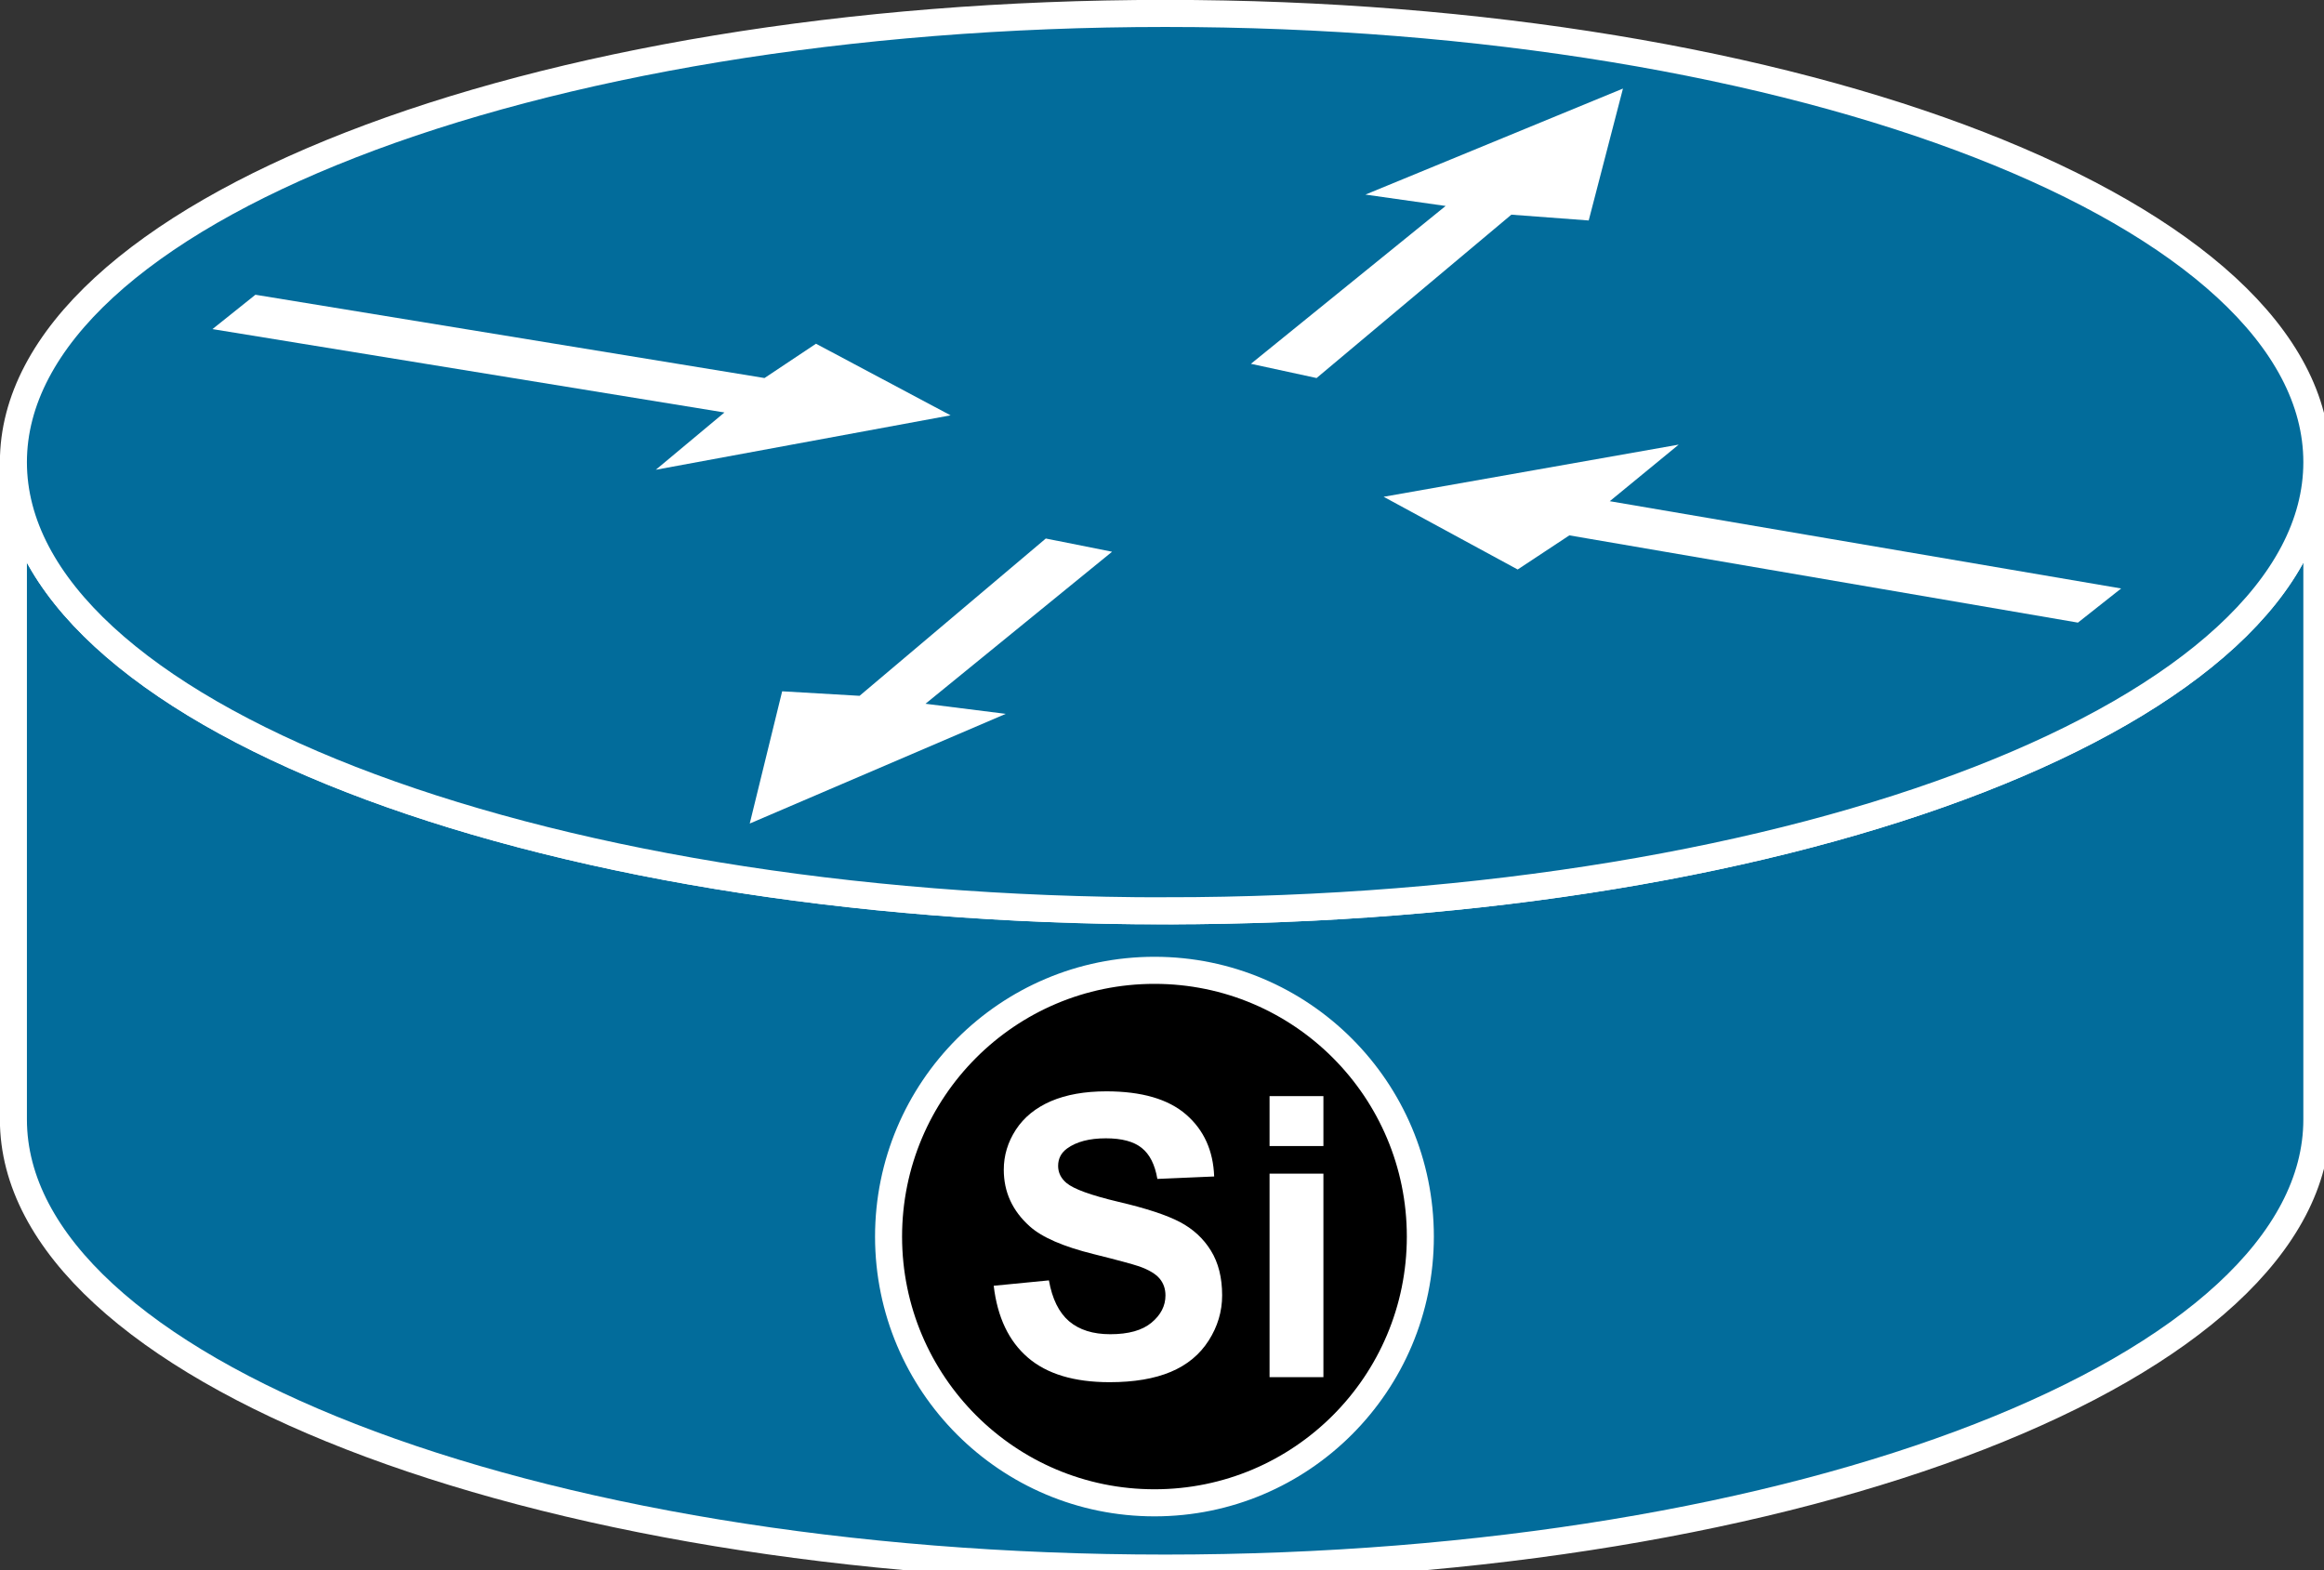 <?xml version="1.0" encoding="UTF-8"?>
<svg xmlns="http://www.w3.org/2000/svg" xmlns:xlink="http://www.w3.org/1999/xlink" width="296pt" height="200pt" viewBox="0 0 296 200" version="1.1">
<rect x="0" y="0" width="296" height="200" fill="#333333" stroke="none"/>
<defs>
<g>
<symbol overflow="visible" id="glyph0-0">
<path style="stroke:none;" d="M 6.25 0 L 6.25 -31.25 L 31.25 -31.25 L 31.25 0 Z M 7.031 -0.781 L 30.469 -0.781 L 30.469 -30.469 L 7.031 -30.469 Z M 7.031 -0.781 "/>
</symbol>
<symbol overflow="visible" id="glyph0-1">
<path style="stroke:none;" d="M 1.812 -11.641 L 8.844 -12.328 C 9.258 -9.973 10.113 -8.238 11.406 -7.125 C 12.707 -6.02 14.457 -5.469 16.656 -5.469 C 18.977 -5.469 20.727 -5.957 21.906 -6.938 C 23.094 -7.926 23.688 -9.082 23.688 -10.406 C 23.688 -11.25 23.438 -11.969 22.938 -12.562 C 22.438 -13.156 21.57 -13.672 20.344 -14.109 C 19.488 -14.398 17.555 -14.922 14.547 -15.672 C 10.672 -16.629 7.953 -17.812 6.391 -19.219 C 4.191 -21.188 3.094 -23.586 3.094 -26.422 C 3.094 -28.242 3.609 -29.945 4.641 -31.531 C 5.68 -33.113 7.172 -34.32 9.109 -35.156 C 11.055 -35.988 13.406 -36.406 16.156 -36.406 C 20.656 -36.406 24.039 -35.422 26.312 -33.453 C 28.582 -31.484 29.773 -28.852 29.891 -25.562 L 22.656 -25.25 C 22.344 -27.082 21.676 -28.398 20.656 -29.203 C 19.645 -30.016 18.125 -30.422 16.094 -30.422 C 13.988 -30.422 12.344 -29.988 11.156 -29.125 C 10.395 -28.57 10.016 -27.832 10.016 -26.906 C 10.016 -26.062 10.367 -25.336 11.078 -24.734 C 11.992 -23.961 14.207 -23.16 17.719 -22.328 C 21.238 -21.504 23.836 -20.648 25.516 -19.766 C 27.203 -18.879 28.52 -17.664 29.469 -16.125 C 30.426 -14.582 30.906 -12.68 30.906 -10.422 C 30.906 -8.367 30.332 -6.445 29.188 -4.656 C 28.051 -2.875 26.441 -1.547 24.359 -0.672 C 22.273 0.203 19.68 0.641 16.578 0.641 C 12.055 0.641 8.582 -0.406 6.156 -2.5 C 3.727 -4.594 2.281 -7.641 1.812 -11.641 Z M 1.812 -11.641 "/>
</symbol>
<symbol overflow="visible" id="glyph0-2">
<path style="stroke:none;" d="M 3.594 -29.438 L 3.594 -35.797 L 10.453 -35.797 L 10.453 -29.438 Z M 3.594 0 L 3.594 -25.922 L 10.453 -25.922 L 10.453 0 Z M 3.594 0 "/>
</symbol>
</g>
</defs>
<g id="surface1">
<path style=" stroke:none;fill-rule:nonzero;fill:rgb(0.784%,42.353%,60.784%);fill-opacity:1;" d="M 295.078 58.863 C 295.078 90.414 229.406 116.008 148.398 116.008 C 67.391 116.008 1.707 90.414 1.707 58.863 L 1.707 142.578 C 1.707 174.133 67.391 199.723 148.398 199.723 C 229.398 199.723 295.078 174.133 295.078 142.578 L 295.078 58.863 "/>
<path style="fill:none;stroke-width:0.5;stroke-linecap:butt;stroke-linejoin:miter;stroke:rgb(100%,100%,100%);stroke-opacity:1;stroke-miterlimit:4;" d="M 42.866 8.535 C 42.866 13.11 33.326 16.821 21.558 16.821 C 9.79 16.821 0.248 13.11 0.248 8.535 L 0.248 20.674 C 0.248 25.249 9.79 28.96 21.558 28.96 C 33.325 28.96 42.866 25.249 42.866 20.674 Z M 42.866 8.535 " transform="matrix(6.884,0,0,6.897,0,0)"/>
<path style=" stroke:none;fill-rule:nonzero;fill:rgb(0.784%,42.353%,60.784%);fill-opacity:1;" d="M 148.398 116.008 C 229.398 116.008 295.078 90.414 295.078 58.863 C 295.078 27.309 229.406 1.711 148.398 1.711 C 67.391 1.711 1.707 27.309 1.707 58.867 C 1.707 90.422 67.391 116.016 148.398 116.016 "/>
<path style="fill:none;stroke-width:0.5;stroke-linecap:butt;stroke-linejoin:miter;stroke:rgb(100%,100%,100%);stroke-opacity:1;stroke-miterlimit:4;" d="M 21.558 16.821 C 33.325 16.821 42.866 13.11 42.866 8.535 C 42.866 3.96 33.326 0.248 21.558 0.248 C 9.79 0.248 0.248 3.96 0.248 8.536 C 0.248 13.111 9.79 16.822 21.558 16.822 Z M 21.558 16.821 " transform="matrix(6.884,0,0,6.897,0,0)"/>
<path style=" stroke:none;fill-rule:nonzero;fill:rgb(100%,100%,100%);fill-opacity:1;" d="M 103.93 43.781 L 121.07 52.902 L 83.527 59.836 L 92.27 52.539 L 27.059 41.918 L 32.531 37.543 L 97.371 48.152 L 103.93 43.781 M 193.301 72.539 L 176.23 63.277 L 213.809 56.633 L 205.031 63.84 L 270.164 74.957 L 264.66 79.305 L 199.883 68.191 L 193.301 72.539 M 173.91 24.785 L 206.711 11.281 L 202.348 28.082 L 192.496 27.344 L 167.688 48.152 L 159.324 46.34 L 184.125 26.234 L 173.91 24.785 M 128.098 90.926 L 95.492 104.898 L 99.621 88.055 L 109.48 88.629 L 133.199 68.594 L 141.641 70.277 L 117.875 89.641 L 128.098 90.926 "/>
<path style=" stroke:none;fill-rule:nonzero;fill:rgb(0%,0%,0%);fill-opacity:1;" d="M 147.051 191.406 C 165.742 191.406 180.898 176.227 180.898 157.496 C 180.898 138.77 165.742 123.586 147.051 123.586 C 128.336 123.578 113.164 138.777 113.168 157.523 C 113.191 176.25 128.355 191.418 147.051 191.406 "/>
<path style="fill:none;stroke-width:0.5;stroke-linecap:butt;stroke-linejoin:miter;stroke:rgb(100%,100%,100%);stroke-opacity:1;stroke-miterlimit:4;" d="M 21.362 27.754 C 24.077 27.754 26.279 25.553 26.279 22.837 C 26.279 20.122 24.077 17.92 21.362 17.92 C 18.643 17.919 16.439 20.123 16.44 22.841 C 16.443 25.556 18.646 27.756 21.362 27.754 Z M 21.362 27.754 " transform="matrix(6.884,0,0,6.897,0,0)"/>
<g style="fill:rgb(100%,100%,100%);fill-opacity:1;">
  <use xlink:href="#glyph0-1" x="124.754" y="175.414"/>
  <use xlink:href="#glyph0-2" x="158.105" y="175.414"/>
</g>
</g>
</svg>
